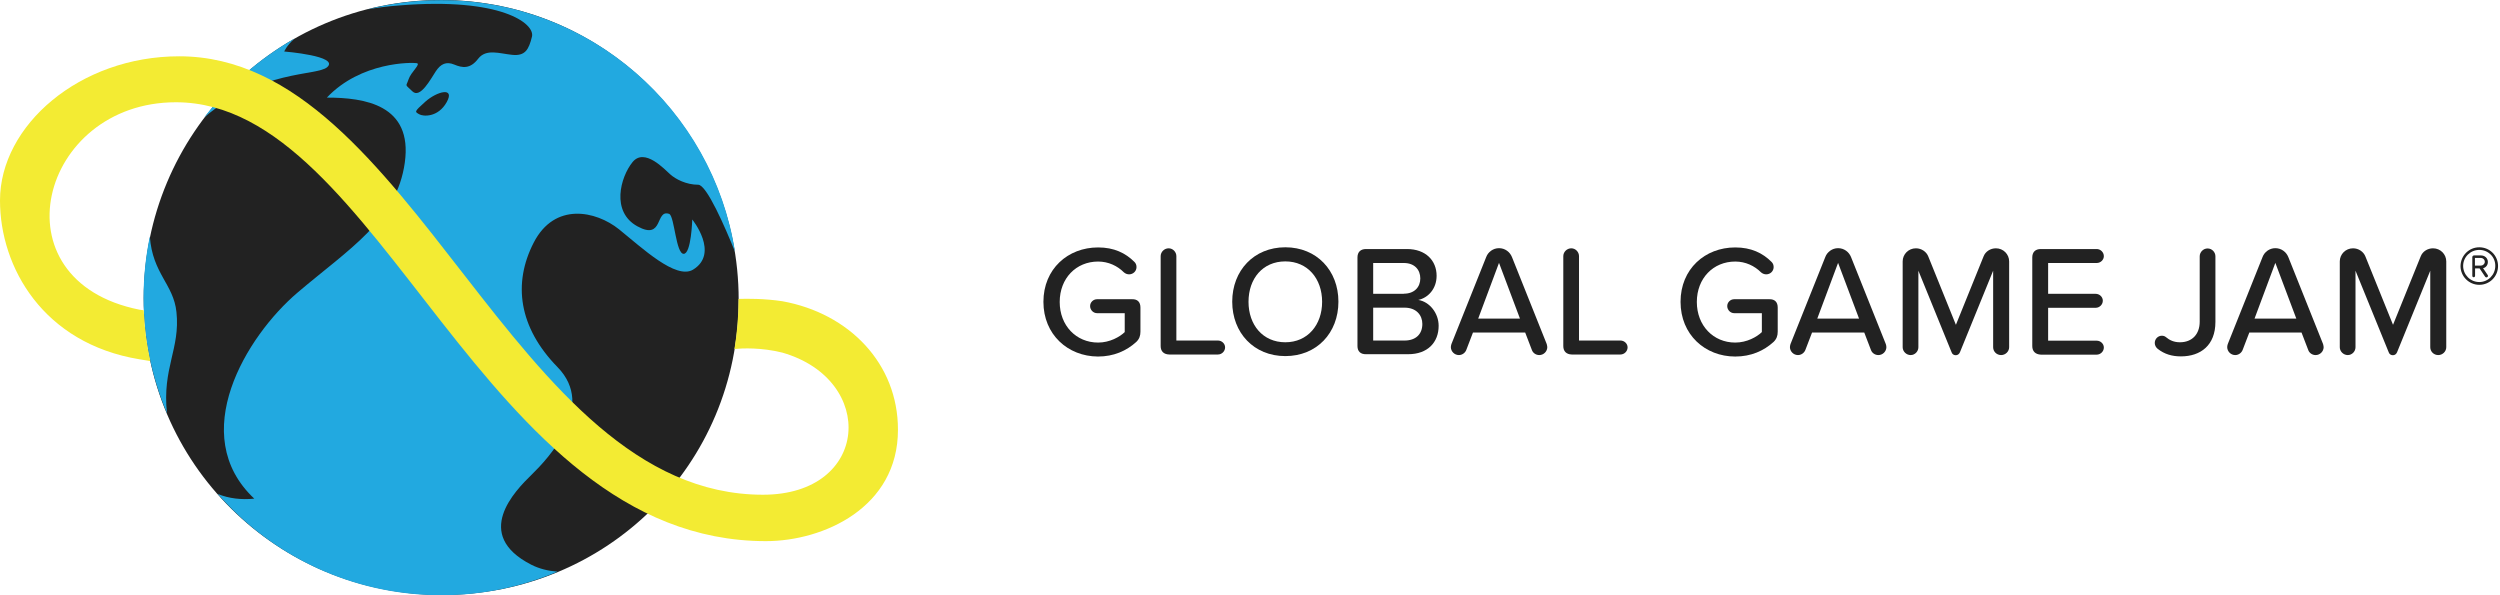 <svg width="210" height="50" viewBox="0 0 210 50" fill="none" xmlns="http://www.w3.org/2000/svg">
<path fill-rule="evenodd" clip-rule="evenodd" d="M62.048 25.183C62.048 39.027 50.965 49.976 37.133 49.976C23.302 49.976 12.072 38.93 12.072 25.085C12.072 11.241 23.216 0 37.048 0C50.88 0 62.048 11.351 62.048 25.183Z" fill="#222222"/>
<path fill-rule="evenodd" clip-rule="evenodd" d="M14.822 26.21C14.577 23.864 12.818 23.008 12.585 19.868C12.243 21.518 12.06 23.241 12.06 24.988C12.06 28.433 12.757 31.72 14.027 34.714C13.612 30.914 15.151 29.301 14.822 26.21Z" fill="#22A9E0"/>
<path fill-rule="evenodd" clip-rule="evenodd" d="M24.743 3.238C21.799 4.912 19.22 7.16 17.168 9.848C21.884 5.865 26.637 6.378 27.48 5.645C28.556 4.704 23.876 4.326 23.876 4.326C23.876 4.326 24.059 3.849 24.743 3.238Z" fill="#22A9E0"/>
<path fill-rule="evenodd" clip-rule="evenodd" d="M44.624 47.434C39.663 44.892 43.267 41.227 44.66 39.87C46.053 38.514 50.11 34.189 46.835 30.841C43.561 27.493 43.072 23.802 44.831 20.381C46.591 16.96 50.049 17.705 51.992 19.257C53.934 20.821 56.769 23.509 58.211 22.654C60.459 21.285 58.15 18.438 58.15 18.438C58.15 18.438 58.065 21.322 57.429 21.322C56.782 21.322 56.659 18.255 56.232 17.974C55.01 17.522 55.779 20.235 53.544 19.013C51.307 17.791 52.114 14.883 53.128 13.624C54.142 12.366 55.841 14.247 56.305 14.65C56.757 15.054 57.649 15.518 58.651 15.518C59.36 15.518 60.899 19.062 61.742 21.151C59.885 9.176 49.536 0.012 37.048 0.012C34.91 0.012 32.832 0.281 30.841 0.794C31.659 0.648 32.576 0.525 33.602 0.452C42.094 -0.232 44.953 1.979 44.685 3.079C44.416 4.179 44.11 4.717 43.023 4.607C41.948 4.497 40.836 4.069 40.164 4.936C39.492 5.816 38.832 5.706 38.16 5.425C37.488 5.144 37.023 5.364 36.608 5.987C36.193 6.61 35.3 8.321 34.641 7.673C33.981 7.026 34.103 7.319 34.311 6.684C34.519 6.036 35.398 5.364 34.995 5.303C34.592 5.242 30.327 5.169 27.456 8.199C30.608 8.199 34.677 8.785 34.005 13.649C33.333 18.512 29.326 20.894 25 24.572C20.674 28.25 15.665 36.535 21.359 41.887C20.271 41.997 19.233 41.874 18.292 41.496C22.874 46.713 29.582 50 37.072 50C40.53 50 43.829 49.291 46.835 48.02C46.041 47.959 45.296 47.776 44.624 47.434ZM37.524 8.578C36.803 9.873 35.545 9.8 35.203 9.592C34.861 9.384 34.739 9.421 35.728 8.541C36.718 7.661 38.245 7.282 37.524 8.578Z" fill="#22A9E0"/>
<path fill-rule="evenodd" clip-rule="evenodd" d="M65.726 25.305C64.211 25.073 62.732 25.086 62.036 25.11C62.036 25.134 62.036 25.159 62.036 25.183C62.036 26.588 61.913 27.969 61.694 29.313C62.378 29.252 63.942 29.179 65.714 29.619C73.668 31.904 73.069 41.557 64.088 41.557C42.974 41.557 34.726 4.729 15.054 4.729C6.684 4.729 0 10.545 0 16.838C0 22.459 3.629 28.849 11.718 30.181L12.622 30.328C12.317 28.947 12.133 27.517 12.072 26.063L11.718 26.014C-0.562 23.57 3.336 8.59 14.773 8.59C32.087 8.59 40.408 45.455 64.333 45.455C69.184 45.455 75.428 42.632 75.428 36.107C75.44 30.535 71.322 26.32 65.726 25.305Z" fill="#F3EB33"/>
<path d="M95.797 25.831V27.859C95.797 28.214 95.699 28.482 95.442 28.727C94.624 29.472 93.549 29.949 92.229 29.949C89.7 29.936 87.647 28.104 87.647 25.354C87.647 22.593 89.7 20.784 92.241 20.784C93.573 20.784 94.538 21.249 95.284 21.994C95.406 22.104 95.467 22.263 95.467 22.434C95.467 22.776 95.186 23.045 94.844 23.045C94.685 23.045 94.526 22.984 94.404 22.874C93.866 22.336 93.109 21.97 92.241 21.97C90.396 21.97 89.015 23.375 89.015 25.366C89.015 27.346 90.396 28.776 92.241 28.776C93.219 28.776 94.062 28.299 94.477 27.896V26.307H92.156C91.838 26.307 91.569 26.039 91.569 25.709C91.569 25.391 91.838 25.134 92.156 25.134H95.1C95.552 25.122 95.797 25.379 95.797 25.831Z" fill="#222222"/>
<path d="M97.495 29.069V21.518C97.495 21.163 97.801 20.858 98.167 20.858C98.522 20.858 98.815 21.163 98.815 21.518V28.605H102.31C102.627 28.605 102.908 28.861 102.908 29.179C102.908 29.509 102.627 29.778 102.31 29.778H98.216C97.752 29.765 97.495 29.509 97.495 29.069Z" fill="#222222"/>
<path d="M107.967 20.772C110.606 20.772 112.427 22.727 112.427 25.342C112.427 27.969 110.606 29.912 107.967 29.912C105.328 29.912 103.507 27.957 103.507 25.342C103.507 22.727 105.328 20.772 107.967 20.772ZM107.967 21.957C106.073 21.957 104.875 23.399 104.875 25.354C104.875 27.285 106.073 28.751 107.967 28.751C109.836 28.751 111.058 27.297 111.058 25.354C111.058 23.399 109.836 21.957 107.967 21.957Z" fill="#222222"/>
<path d="M114.027 29.069V21.628C114.027 21.175 114.284 20.919 114.748 20.919H118.182C119.758 20.919 120.675 21.884 120.675 23.167C120.675 24.279 119.941 25.024 119.135 25.195C120.076 25.342 120.846 26.295 120.846 27.37C120.846 28.763 119.917 29.753 118.292 29.753H114.748C114.284 29.765 114.027 29.509 114.027 29.069ZM117.925 24.67C118.817 24.67 119.306 24.108 119.306 23.387C119.306 22.654 118.817 22.092 117.925 22.092H115.347V24.682H117.925V24.67ZM117.986 28.605C118.915 28.605 119.477 28.079 119.477 27.212C119.477 26.479 118.976 25.843 117.986 25.843H115.347V28.605H117.986Z" fill="#222222"/>
<path d="M129.973 29.154C129.973 29.521 129.668 29.826 129.301 29.826C129.008 29.826 128.764 29.643 128.678 29.399L128.116 27.933H123.729L123.167 29.399C123.07 29.643 122.825 29.826 122.544 29.826C122.178 29.826 121.872 29.521 121.872 29.154C121.872 29.069 121.897 28.983 121.921 28.898L124.841 21.591C125 21.163 125.428 20.846 125.917 20.846C126.418 20.846 126.833 21.163 127.004 21.591L129.924 28.898C129.937 28.971 129.973 29.069 129.973 29.154ZM127.676 26.76L125.917 22.08L124.169 26.76H127.676Z" fill="#222222"/>
<path d="M131.317 29.069V21.518C131.317 21.163 131.623 20.858 131.989 20.858C132.344 20.858 132.637 21.163 132.637 21.518V28.605H136.119C136.437 28.605 136.718 28.861 136.718 29.179C136.718 29.509 136.437 29.778 136.119 29.778H132.026C131.574 29.765 131.317 29.509 131.317 29.069Z" fill="#222222"/>
<path d="M149.328 25.831V27.859C149.328 28.214 149.23 28.482 148.974 28.727C148.155 29.472 147.08 29.949 145.76 29.949C143.231 29.949 141.166 28.116 141.166 25.354C141.166 22.593 143.219 20.784 145.76 20.784C147.092 20.784 148.057 21.249 148.803 21.994C148.925 22.104 148.986 22.263 148.986 22.434C148.986 22.776 148.705 23.045 148.363 23.045C148.204 23.045 148.045 22.984 147.923 22.874C147.385 22.336 146.628 21.97 145.76 21.97C143.915 21.97 142.534 23.375 142.534 25.366C142.534 27.346 143.915 28.776 145.76 28.776C146.738 28.776 147.581 28.299 147.996 27.896V26.307H145.675C145.357 26.307 145.088 26.039 145.088 25.709C145.088 25.391 145.357 25.134 145.675 25.134H148.619C149.084 25.122 149.328 25.379 149.328 25.831Z" fill="#222222"/>
<path d="M158.456 29.154C158.456 29.521 158.15 29.826 157.784 29.826C157.49 29.826 157.246 29.643 157.16 29.399L156.598 27.933H152.212L151.65 29.399C151.552 29.643 151.308 29.826 151.027 29.826C150.66 29.826 150.354 29.521 150.354 29.154C150.354 29.069 150.379 28.983 150.403 28.898L153.324 21.591C153.483 21.163 153.91 20.846 154.399 20.846C154.9 20.846 155.315 21.163 155.486 21.591L158.407 28.898C158.431 28.971 158.456 29.069 158.456 29.154ZM156.159 26.76L154.399 22.08L152.652 26.76H156.159Z" fill="#222222"/>
<path d="M167.424 29.167V22.739L164.638 29.582C164.577 29.741 164.443 29.839 164.284 29.839C164.113 29.839 163.979 29.741 163.93 29.582L161.144 22.739V29.167C161.144 29.521 160.851 29.826 160.496 29.826C160.13 29.826 159.824 29.521 159.824 29.167V21.957C159.824 21.359 160.313 20.858 160.936 20.858C161.4 20.858 161.816 21.139 161.975 21.542L164.296 27.285L166.618 21.542C166.777 21.127 167.192 20.858 167.657 20.858C168.28 20.858 168.768 21.359 168.768 21.957V29.167C168.768 29.521 168.463 29.826 168.096 29.826C167.718 29.826 167.424 29.533 167.424 29.167Z" fill="#222222"/>
<path d="M170.711 29.069V21.628C170.711 21.175 170.968 20.919 171.432 20.919H176.124C176.442 20.919 176.723 21.188 176.723 21.518C176.723 21.835 176.442 22.092 176.124 22.092H172.043V24.682H176.039C176.356 24.682 176.637 24.939 176.637 25.257C176.637 25.587 176.356 25.855 176.039 25.855H172.043V28.617H176.124C176.442 28.617 176.723 28.873 176.723 29.191C176.723 29.521 176.442 29.79 176.124 29.79H171.432C170.968 29.765 170.711 29.509 170.711 29.069Z" fill="#222222"/>
<path d="M181 28.812C181 28.47 181.268 28.201 181.598 28.201C181.721 28.201 181.843 28.238 181.928 28.311C182.246 28.58 182.613 28.751 183.114 28.751C184.14 28.751 184.775 28.067 184.775 27.028V21.53C184.775 21.175 185.081 20.87 185.435 20.87C185.802 20.87 186.095 21.175 186.095 21.53V27.041C186.095 29.008 184.849 29.936 183.199 29.936C182.454 29.936 181.818 29.753 181.244 29.301C181.097 29.179 181 29.008 181 28.812Z" fill="#222222"/>
<path d="M195.186 29.154C195.186 29.521 194.88 29.826 194.514 29.826C194.221 29.826 193.976 29.643 193.891 29.399L193.329 27.933H188.942L188.38 29.399C188.282 29.643 188.038 29.826 187.757 29.826C187.39 29.826 187.085 29.521 187.085 29.154C187.085 29.069 187.109 28.983 187.134 28.898L190.054 21.591C190.213 21.163 190.64 20.846 191.129 20.846C191.63 20.846 192.046 21.163 192.217 21.591L195.137 28.898C195.149 28.971 195.186 29.069 195.186 29.154ZM192.889 26.76L191.129 22.08L189.382 26.76H192.889Z" fill="#222222"/>
<path d="M204.142 29.167V22.739L201.356 29.582C201.295 29.741 201.161 29.839 201.002 29.839C200.831 29.839 200.697 29.741 200.648 29.582L197.862 22.739V29.167C197.862 29.521 197.569 29.826 197.214 29.826C196.848 29.826 196.542 29.521 196.542 29.167V21.957C196.542 21.359 197.031 20.858 197.654 20.858C198.118 20.858 198.534 21.139 198.693 21.542L201.014 27.285L203.336 21.542C203.495 21.127 203.91 20.858 204.374 20.858C204.998 20.858 205.486 21.359 205.486 21.957V29.167C205.486 29.521 205.181 29.826 204.814 29.826C204.436 29.826 204.142 29.533 204.142 29.167Z" fill="#222222"/>
<path d="M208.26 20.772C209.14 20.772 209.836 21.469 209.836 22.349C209.836 23.216 209.14 23.925 208.26 23.925C207.393 23.925 206.684 23.216 206.684 22.349C206.696 21.469 207.393 20.772 208.26 20.772ZM208.26 20.992C207.515 20.992 206.904 21.591 206.904 22.336C206.904 23.082 207.515 23.692 208.26 23.692C209.005 23.692 209.604 23.082 209.604 22.336C209.616 21.591 209.018 20.992 208.26 20.992ZM208.285 22.544H207.906V23.167C207.906 23.228 207.857 23.289 207.796 23.289C207.722 23.289 207.674 23.24 207.674 23.167V21.603C207.674 21.518 207.735 21.456 207.82 21.456H208.407C208.712 21.456 208.981 21.676 208.981 22.006C208.981 22.361 208.7 22.507 208.578 22.532L208.969 23.106C208.981 23.131 208.993 23.155 208.993 23.167C208.993 23.24 208.932 23.302 208.859 23.302C208.81 23.302 208.773 23.277 208.749 23.24L208.285 22.544ZM208.394 21.664H207.894V22.312H208.394C208.553 22.312 208.724 22.177 208.724 21.994C208.724 21.799 208.553 21.664 208.394 21.664Z" fill="#222222"/>
</svg>
